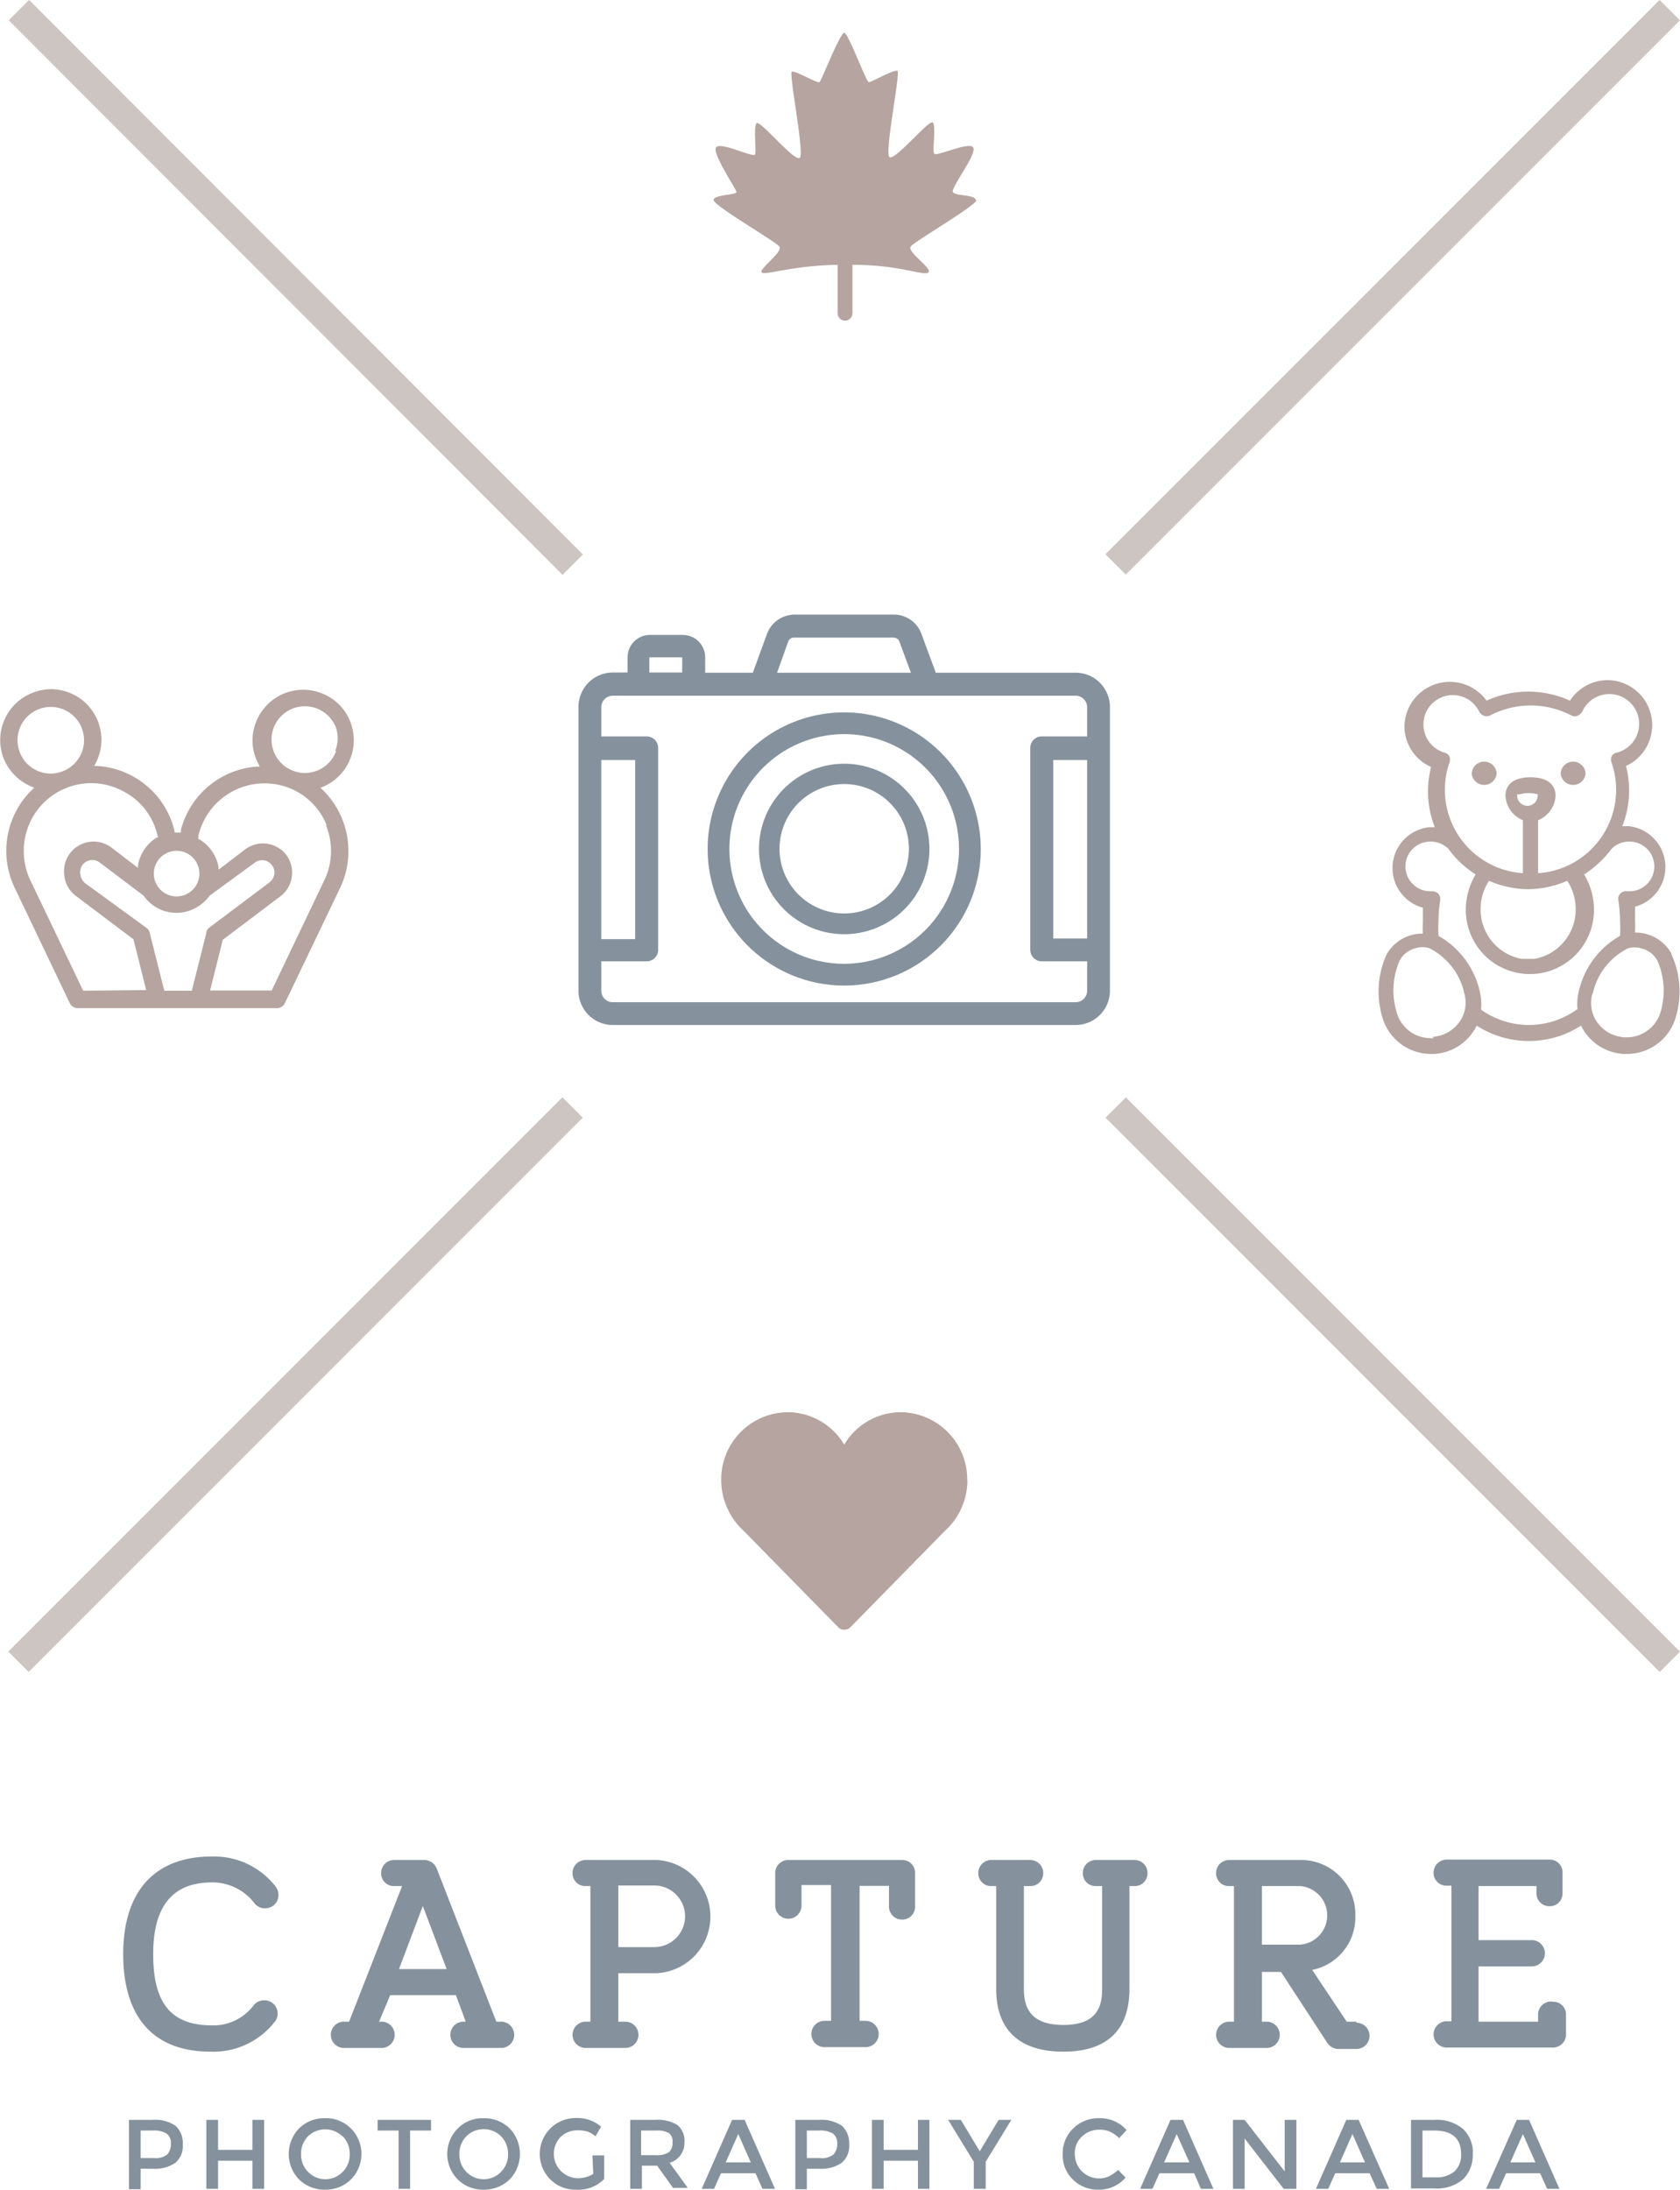 <svg xmlns="http://www.w3.org/2000/svg" viewBox="0 0 81.81 106.6"><defs><style>.cls-1{fill:#b5a4a0;}.cls-2{fill:#85929d;}.cls-3{fill:#cdc5c1;}</style></defs><title>Asset 2</title><g id="Layer_2" data-name="Layer 2"><g id="Layer_1-2" data-name="Layer 1"><path class="cls-1" d="M72.28,37.08a.6.6,0,0,0-.61.6.61.61,0,0,0,1.21,0,.6.6,0,0,0-.6-.6"/><path class="cls-1" d="M76.6,37.08a.6.6,0,0,0-.6.6.61.61,0,0,0,1.21,0,.6.6,0,0,0-.61-.6"/><path class="cls-1" d="M81.38,46.4a2,2,0,0,0-1.76-1h0a5.24,5.24,0,0,0,0-.56c0-.23,0-.46,0-.7a2,2,0,0,0-.31-3.92H79a4.68,4.68,0,0,0,.33-1.74,4.73,4.73,0,0,0-.15-1.19,2.19,2.19,0,0,0-.91-4.18,2.21,2.21,0,0,0-1.82,1,4.9,4.9,0,0,0-4.06,0,2.21,2.21,0,0,0-4,1.23,2.18,2.18,0,0,0,1.3,2,4.73,4.73,0,0,0-.15,1.19,4.68,4.68,0,0,0,.33,1.74h-.27a2,2,0,0,0-.31,3.92c0,.24,0,.47,0,.7a5.24,5.24,0,0,0,0,.56h0a2,2,0,0,0-1.76,1,4.35,4.35,0,0,0-.22,3.05,2.47,2.47,0,0,0,2.38,1.81h.14v0h0a2.47,2.47,0,0,0,2.08-1.38,4.68,4.68,0,0,0,5.08,0,2.47,2.47,0,0,0,2.08,1.38h.16a2.48,2.48,0,0,0,2.38-1.81,4.35,4.35,0,0,0-.22-3.05m-4.61,2.7a4,4,0,0,1-4.66,0,2.66,2.66,0,0,0-.07-.93,4.18,4.18,0,0,0-2-2.66,5.69,5.69,0,0,1,0-.72,6.61,6.61,0,0,1,.08-1,.4.4,0,0,0-.08-.32.38.38,0,0,0-.31-.13h-.09a1.21,1.21,0,1,1,0-2.42,1.25,1.25,0,0,1,.87.34,4.87,4.87,0,0,0,1.34,1.26,3.36,3.36,0,0,0-.48,1.73,3.12,3.12,0,1,0,6.24,0,3.27,3.27,0,0,0-.48-1.73,5.15,5.15,0,0,0,1.34-1.25,1.22,1.22,0,0,1,.87-.35,1.21,1.21,0,1,1,0,2.42H79.2a.37.37,0,0,0-.39.45,6.61,6.61,0,0,1,.08,1,5.69,5.69,0,0,1,0,.72,4.18,4.18,0,0,0-2,2.66,2.66,2.66,0,0,0-.07.93m-7,1.39h-.11A1.72,1.72,0,0,1,68,49.24a3.65,3.65,0,0,1,.15-2.46,1.2,1.2,0,0,1,.79-.62,1.11,1.11,0,0,1,.66,0h0a3.24,3.24,0,0,1,1.71,2.21,1.63,1.63,0,0,1-.15,1.24,1.73,1.73,0,0,1-1.06.81,2,2,0,0,1-.34.06M74,38.67a1.64,1.64,0,0,1,.88,0s0,0,0,.06a.48.48,0,1,1-1,0s0,0,0-.06m.44,4.62a4.93,4.93,0,0,0,2-.41,2.48,2.48,0,0,1,.41,1.38,2.44,2.44,0,0,1-2,2.42H74.1a2.44,2.44,0,0,1-2-2.42,2.48,2.48,0,0,1,.41-1.38,4.9,4.9,0,0,0,2,.41m4.21-6.65a.36.36,0,0,0-.24.18.42.42,0,0,0,0,.31,4.07,4.07,0,0,1-3.58,5.38V39.93a1.36,1.36,0,0,0,.85-1.2c0-.27-.12-.89-1.22-.89s-1.22.62-1.22.89a1.36,1.36,0,0,0,.85,1.2v2.58a4.07,4.07,0,0,1-3.58-5.38.42.42,0,0,0,0-.31.36.36,0,0,0-.24-.18,1.43,1.43,0,1,1,1.69-2,.47.47,0,0,0,.22.2.37.37,0,0,0,.29,0,4.29,4.29,0,0,1,4,0,.37.37,0,0,0,.29,0,.47.47,0,0,0,.22-.2,1.45,1.45,0,1,1,1.69,2M77.56,48.38a3.24,3.24,0,0,1,1.71-2.21h0a1.11,1.11,0,0,1,.66,0,1.2,1.2,0,0,1,.79.62,3.65,3.65,0,0,1,.15,2.46,1.72,1.72,0,0,1-1.67,1.25h-.11a2,2,0,0,1-.34-.06,1.73,1.73,0,0,1-1.06-.81,1.63,1.63,0,0,1-.15-1.24"/><path class="cls-2" d="M41.11,34.68a6.65,6.65,0,1,0,6.65,6.65,6.66,6.66,0,0,0-6.65-6.65m0,12.24a5.59,5.59,0,1,1,5.59-5.59,5.6,5.6,0,0,1-5.59,5.59"/><path class="cls-2" d="M41.11,37.18a4.15,4.15,0,1,0,4.15,4.15,4.15,4.15,0,0,0-4.15-4.15m0,7.29a3.15,3.15,0,1,1,3.15-3.14,3.15,3.15,0,0,1-3.15,3.14"/><path class="cls-2" d="M52.38,32.75H45.57l-.7-1.89a1.42,1.42,0,0,0-1.33-.94H38.69a1.44,1.44,0,0,0-1.34.94l-.69,1.89H34.34V32a1.09,1.09,0,0,0-1.09-1.09h-1.6A1.09,1.09,0,0,0,30.56,32v.74h-.72a1.67,1.67,0,0,0-1.67,1.67V48.23a1.67,1.67,0,0,0,1.67,1.67H52.38a1.67,1.67,0,0,0,1.67-1.67V34.42a1.67,1.67,0,0,0-1.67-1.67m-14-1.51a.3.3,0,0,1,.29-.2h4.85a.3.3,0,0,1,.28.2l.56,1.51H37.84ZM31.62,32a0,0,0,0,1,0,0h1.6a0,0,0,0,1,0,0v.74H31.62Zm-2.34,5h1.65v8.72H29.28ZM52.94,48.23a.56.56,0,0,1-.56.56H29.84a.56.56,0,0,1-.56-.56V46.8h2.21a.56.56,0,0,0,.56-.56V36.41a.56.56,0,0,0-.56-.56H29.28V34.42a.56.56,0,0,1,.56-.55H52.38a.56.56,0,0,1,.56.55v1.43H50.73a.56.56,0,0,0-.56.56v9.83a.56.56,0,0,0,.56.56h2.21Zm0-2.54H51.29V37h1.65Z"/><rect class="cls-3" x="48.74" y="13.29" width="38.16" height="1.4" transform="translate(9.97 52.05) rotate(-45)"/><rect class="cls-3" x="-4.68" y="66.7" width="38.16" height="1.4" transform="translate(-43.45 29.93) rotate(-45)"/><rect class="cls-3" x="67.12" y="48.33" width="1.4" height="38.16" transform="translate(-27.8 67.7) rotate(-45)"/><rect class="cls-3" x="13.7" y="-5.09" width="1.4" height="38.16" transform="translate(-5.67 14.27) rotate(-44.97)"/><path class="cls-1" d="M47.1,72.05a3.27,3.27,0,0,0-3.24-3.3,3.21,3.21,0,0,0-2.75,1.58,3.21,3.21,0,0,0-2.75-1.58,3.27,3.27,0,0,0-3.24,3.3,3.37,3.37,0,0,0,1.11,2.49l4.59,4.68a.38.38,0,0,0,.29.12.42.42,0,0,0,.3-.12L46,74.54a3.34,3.34,0,0,0,1.11-2.49"/><path class="cls-2" d="M8.55,103.49a1.14,1.14,0,0,1,.35.91,1.06,1.06,0,0,1-.36.89,1.74,1.74,0,0,1-1.1.29H6.85v1H6.28V103.2H7.43a1.77,1.77,0,0,1,1.12.29m-.4,1.39a.75.75,0,0,0,.17-.53.54.54,0,0,0-.22-.49,1.21,1.21,0,0,0-.68-.14H6.85v1.34h.66a.89.89,0,0,0,.64-.18"/><polygon class="cls-2" points="12.29 103.2 12.29 104.66 10.62 104.66 10.62 103.2 10.05 103.2 10.05 106.56 10.62 106.56 10.62 105.19 12.29 105.19 12.29 106.56 12.86 106.56 12.86 103.2 12.29 103.2"/><path class="cls-2" d="M17.09,106.1a1.74,1.74,0,0,1-1.26.5,1.78,1.78,0,0,1-1.27-.5,1.79,1.79,0,0,1,0-2.48,1.74,1.74,0,0,1,1.27-.5,1.7,1.7,0,0,1,1.26.5,1.76,1.76,0,0,1,0,2.48M16.67,104A1.2,1.2,0,0,0,15,104a1.21,1.21,0,0,0-.34.87,1.18,1.18,0,0,0,.34.86,1.17,1.17,0,0,0,1.69,0,1.18,1.18,0,0,0,.34-.86,1.21,1.21,0,0,0-.34-.87"/><polygon class="cls-2" points="18.39 103.2 18.39 103.72 19.41 103.72 19.41 106.56 19.97 106.56 19.97 103.72 20.99 103.72 20.99 103.2 18.39 103.2"/><path class="cls-2" d="M24.82,106.1a1.78,1.78,0,0,1-1.27.5,1.74,1.74,0,0,1-1.26-.5,1.76,1.76,0,0,1,0-2.48,1.7,1.7,0,0,1,1.26-.5,1.74,1.74,0,0,1,1.27.5,1.79,1.79,0,0,1,0,2.48M24.4,104a1.2,1.2,0,0,0-1.69,0,1.21,1.21,0,0,0-.34.87,1.18,1.18,0,0,0,.34.86,1.17,1.17,0,0,0,1.69,0,1.18,1.18,0,0,0,.34-.86,1.21,1.21,0,0,0-.34-.87"/><path class="cls-2" d="M28.85,104.93h.57v1.15a1.74,1.74,0,0,1-1.36.52,1.71,1.71,0,0,1-1.25-.49,1.75,1.75,0,0,1,1.25-3,1.78,1.78,0,0,1,1.21.42L29,104a1.33,1.33,0,0,0-.39-.23,1.68,1.68,0,0,0-.47-.06,1.18,1.18,0,0,0-.85.33,1.19,1.19,0,0,0,.8,2,1.42,1.42,0,0,0,.8-.21Z"/><path class="cls-2" d="M33.33,104.29a1,1,0,0,1-.72,1l.88,1.22h-.72L32,105.43h-.74v1.13h-.57V103.2H31.9a1.83,1.83,0,0,1,1.1.26,1,1,0,0,1,.33.83m-.75.48a.62.62,0,0,0,.17-.48.5.5,0,0,0-.18-.45,1.2,1.2,0,0,0-.63-.12h-.72v1.2h.7a1.07,1.07,0,0,0,.66-.15"/><path class="cls-2" d="M35.65,103.2l-1.48,3.36h.6l.34-.76h1.68l.34.76h.61l-1.48-3.36Zm.3.69.61,1.38H35.34Z"/><path class="cls-2" d="M41,103.49a1.14,1.14,0,0,1,.35.91,1.06,1.06,0,0,1-.36.89,1.76,1.76,0,0,1-1.1.29h-.6v1h-.56V103.2h1.15a1.79,1.79,0,0,1,1.12.29m-.41,1.39a.71.71,0,0,0,.18-.53.56.56,0,0,0-.22-.49,1.23,1.23,0,0,0-.68-.14h-.58v1.34h.66a.86.86,0,0,0,.64-.18"/><polygon class="cls-2" points="44.7 103.2 44.7 104.66 43.03 104.66 43.03 103.2 42.46 103.2 42.46 106.56 43.03 106.56 43.03 105.19 44.7 105.19 44.7 106.56 45.26 106.56 45.26 103.2 44.7 103.2"/><polygon class="cls-2" points="48.63 103.2 47.71 104.73 46.79 103.2 46.17 103.2 47.42 105.24 47.42 106.56 48 106.56 48 105.24 49.25 103.2 48.63 103.2"/><path class="cls-2" d="M53.5,106.05a1.12,1.12,0,0,0,.5-.1,2.15,2.15,0,0,0,.45-.31l.36.37a1.69,1.69,0,0,1-1.3.59,1.72,1.72,0,0,1-1.26-.49,1.64,1.64,0,0,1-.5-1.24,1.67,1.67,0,0,1,.51-1.25,1.74,1.74,0,0,1,1.29-.5,1.69,1.69,0,0,1,1.31.58l-.36.39a1.54,1.54,0,0,0-.46-.32,1.28,1.28,0,0,0-.5-.09,1.18,1.18,0,0,0-.85.33,1.08,1.08,0,0,0-.35.84,1.18,1.18,0,0,0,1.16,1.2"/><path class="cls-2" d="M57,103.2l-1.48,3.36h.6l.34-.76h1.69l.33.76h.61l-1.48-3.36Zm.3.69.62,1.38H56.69Z"/><polygon class="cls-2" points="62.56 103.2 62.56 105.71 60.61 103.2 60.04 103.2 60.04 106.56 60.61 106.56 60.61 104.11 62.51 106.56 63.13 106.56 63.13 103.2 62.56 103.2"/><path class="cls-2" d="M65.56,103.2l-1.48,3.36h.6l.34-.76H66.7l.34.76h.61l-1.49-3.36Zm.3.69.61,1.38H65.25Z"/><path class="cls-2" d="M73.86,103.2l-1.49,3.36H73l.34-.76H75l.34.76h.6l-1.48-3.36Zm.3.69.61,1.38H73.55Z"/><path class="cls-1" d="M47.51,9.74c0-.27-1-.19-1.11-.39s1.14-1.79,1-2.15-1.81.45-1.91.28.11-1.37-.07-1.52-1.87,1.92-2.11,1.68.55-4.11.39-4.19S42.44,4,42.31,4s-1-2.4-1.2-2.4S40,3.92,39.91,4s-1.19-.58-1.35-.51.62,3.94.39,4.19S37,5.81,36.84,6s0,1.34-.07,1.52S35,6.84,34.86,7.2s1,2,1,2.15-1.11.12-1.11.39,3,2,3.2,2.26-1,1.09-.86,1.26,1.37-.32,3.7-.37v2.36a.36.36,0,1,0,.72,0V12.89c2.34,0,3.5.57,3.7.37s-1.06-1-.86-1.26,3.2-2,3.2-2.26"/><path class="cls-1" d="M17,35a2.42,2.42,0,0,0-1.39-1.27,2.46,2.46,0,0,0-3.16,1.47,2.41,2.41,0,0,0,.14,2l.06.12h-.14A4.13,4.13,0,0,0,8.81,40.4l0,.13H8.5l0-.07a4.13,4.13,0,0,0-3.76-3.17H4.59l.06-.12a2.46,2.46,0,0,0-1.14-3.39,2.54,2.54,0,0,0-1-.23,2.5,2.5,0,0,0-.85.15A2.47,2.47,0,0,0,.15,36.85a2.5,2.5,0,0,0,1.4,1.45l.12.05-.1.09a4.15,4.15,0,0,0-.85,4.79L3.4,48.84a.44.44,0,0,0,.38.24h9.71a.44.44,0,0,0,.38-.24l2.69-5.61a4.17,4.17,0,0,0-.86-4.79l-.1-.09.13-.05A2.46,2.46,0,0,0,17,35m-8.4,6.42a1.11,1.11,0,1,1-1.11,1.11,1.11,1.11,0,0,1,1.11-1.11M.94,36.56a1.62,1.62,0,1,1,2.08,1,1.52,1.52,0,0,1-.55.1A1.61,1.61,0,0,1,.94,36.56M4.05,48.23,1.48,42.86a3.33,3.33,0,0,1-.08-2.68A3.28,3.28,0,0,1,6,38.52a3.23,3.23,0,0,1,1.65,2.07l.05.18-.06,0a2,2,0,0,0-.92,1.34l0,.14-1.31-1a1.44,1.44,0,0,0-2,.29,1.46,1.46,0,0,0-.28,1.07,1.41,1.41,0,0,0,.56,1l2.81,2.12.62,2.47Zm6-2.82-.71,2.82H8l-.71-2.82a.4.4,0,0,0-.16-.24L4.15,43a.63.63,0,0,1-.23-.4A.61.61,0,0,1,4,42.13.6.6,0,0,1,4.87,42L7,43.61a1.94,1.94,0,0,0,1.6.83,2,2,0,0,0,1.6-.83l0,0L12.4,42a.59.59,0,0,1,.84.12.57.57,0,0,1,.12.44.64.64,0,0,1-.24.4l-2.93,2.2a.43.43,0,0,0-.15.24m5.83-5.23a3.28,3.28,0,0,1-.08,2.69l-2.56,5.36h-3l.62-2.47,2.81-2.12a1.45,1.45,0,0,0,.29-2,1.44,1.44,0,0,0-2-.29l-1.31,1,0-.14a2,2,0,0,0-.93-1.34l-.05,0,0-.17A3.31,3.31,0,0,1,14,38.33a3.23,3.23,0,0,1,1.91,1.85m.46-3.62a1.62,1.62,0,0,1-1.53,1.07,1.52,1.52,0,0,1-.55-.1,1.62,1.62,0,0,1,1.11-3.05,1.65,1.65,0,0,1,.92.84,1.62,1.62,0,0,1,0,1.24"/><path class="cls-2" d="M75.94,98.08a.38.38,0,0,0-.39-.4.39.39,0,0,0-.4.4v.58H71.71V95.49h2.83a.4.4,0,0,0,0-.8H71.71v-3.1H75v.57a.39.39,0,0,0,.4.4.38.38,0,0,0,.39-.4v-1a.38.38,0,0,0-.39-.4h-5a.39.39,0,0,0-.4.4.39.39,0,0,0,.4.4h.47v7.07h-.47a.39.39,0,0,0-.4.4.39.39,0,0,0,.4.4h5.18a.38.38,0,0,0,.39-.35Z"/><path class="cls-2" d="M19.43,95.86l1.16-3.07,1.16,3.07Zm5,2.56h-.26L21.28,91a.66.66,0,0,0-.61-.45H19.2a.63.63,0,0,0-.64.64.62.62,0,0,0,.64.63h.38L17,98.42h-.25a.64.64,0,0,0,0,1.28h1.83a.64.64,0,0,0,0-1.28h-.12L19,97.13H22.2l.48,1.29h-.11a.64.64,0,1,0,0,1.28H24.4a.64.64,0,1,0,0-1.28"/><path class="cls-2" d="M75.55,99.22H70.37a.15.15,0,0,1-.16-.16.15.15,0,0,1,.16-.16h.71V91.35h-.71a.15.15,0,0,1-.16-.16.15.15,0,0,1,.16-.16h5a.15.15,0,0,1,.16.16v1a.14.14,0,0,1-.16.15.15.15,0,0,1-.15-.15v-.82H71.47v3.58h3.07a.16.16,0,0,1,0,.32H71.47V98.9h3.92v-.82a.15.15,0,0,1,.16-.16.14.14,0,0,1,.15.16v1a.16.16,0,0,1-.16.14m0-1.78a.63.63,0,0,0-.64.64v.34H72V95.73h2.59a.64.64,0,1,0,0-1.28H72V91.82h2.82v.35a.63.63,0,0,0,.63.63.62.62,0,0,0,.64-.63v-1a.62.62,0,0,0-.64-.64h-5a.64.64,0,0,0-.64.64.62.62,0,0,0,.64.63h.23v6.6h-.23a.64.64,0,0,0,0,1.28h5.18a.64.64,0,0,0,.63-.59v-1a.62.62,0,0,0-.63-.64"/><path class="cls-2" d="M12.87,97.38a.65.65,0,0,0-.54.27,2.45,2.45,0,0,1-2,.95c-2,0-2.87-1.07-2.87-3.47s1-3.49,2.87-3.49a2.58,2.58,0,0,1,2.05,1,.63.63,0,0,0,.53.26.64.64,0,0,0,.65-.65.7.7,0,0,0-.14-.41,3.79,3.79,0,0,0-3.09-1.46C7.55,90.37,6,92.06,6,95.13s1.47,4.75,4.25,4.75A3.79,3.79,0,0,0,13.4,98.4a.62.62,0,0,0,.12-.37.64.64,0,0,0-.65-.65"/><path class="cls-2" d="M61.45,94.67V91.82h1.87a1.43,1.43,0,0,1,0,2.85Zm4.6,3.75h-.47L63.9,95.9A2.61,2.61,0,0,0,66,93.25a2.64,2.64,0,0,0-2.7-2.7H59.86a.63.63,0,0,0-.64.64.62.62,0,0,0,.64.63h.23v6.6h-.23a.64.64,0,1,0,0,1.28h1.82a.64.64,0,1,0,0-1.28h-.23V96h.93l2.24,3.43a.66.66,0,0,0,.59.32h.84a.64.64,0,1,0,0-1.28"/><path class="cls-2" d="M55.26,90.55H53.37a.63.63,0,0,0-.64.64.62.62,0,0,0,.64.63h.3v5c0,.82-.21,1.76-1.89,1.76s-1.92-.94-1.92-1.76v-5h.31a.62.62,0,0,0,.63-.63.63.63,0,0,0-.63-.64h-1.9a.63.63,0,0,0-.63.64.62.62,0,0,0,.63.63h.24v5c0,2,1.13,3.06,3.27,3.06S55,98.82,55,96.82v-5h.24a.62.62,0,0,0,.64-.63.63.63,0,0,0-.64-.64"/><path class="cls-2" d="M43.89,90.55h-5.5a.63.63,0,0,0-.64.64v1.58a.64.64,0,0,0,1.28,0v-1h1.44v6.61h-.32a.64.64,0,1,0,0,1.28h2a.64.64,0,1,0,0-1.28h-.29V91.81h1.43v1a.63.63,0,0,0,.64.64.62.62,0,0,0,.63-.64V91.19a.62.62,0,0,0-.63-.64"/><path class="cls-2" d="M31.86,94.79H30.11v-3h1.75a1.49,1.49,0,0,1,0,3M32,90.55H28.52a.63.63,0,0,0-.64.64.62.62,0,0,0,.64.63h.23v6.6h-.23a.64.64,0,1,0,0,1.28h1.93a.64.64,0,1,0,0-1.28h-.34V96.06H32a2.76,2.76,0,0,0,0-5.51"/><path class="cls-2" d="M71.24,103.64a1.55,1.55,0,0,1,.48,1.21,1.67,1.67,0,0,1-.47,1.24,2,2,0,0,1-1.43.45H68.71V103.2h1.14a2,2,0,0,1,1.39.44m-.09,1.23c0-.77-.44-1.15-1.31-1.15h-.57V106h.63a1.38,1.38,0,0,0,.93-.29,1.1,1.1,0,0,0,.32-.85"/></g></g></svg>
